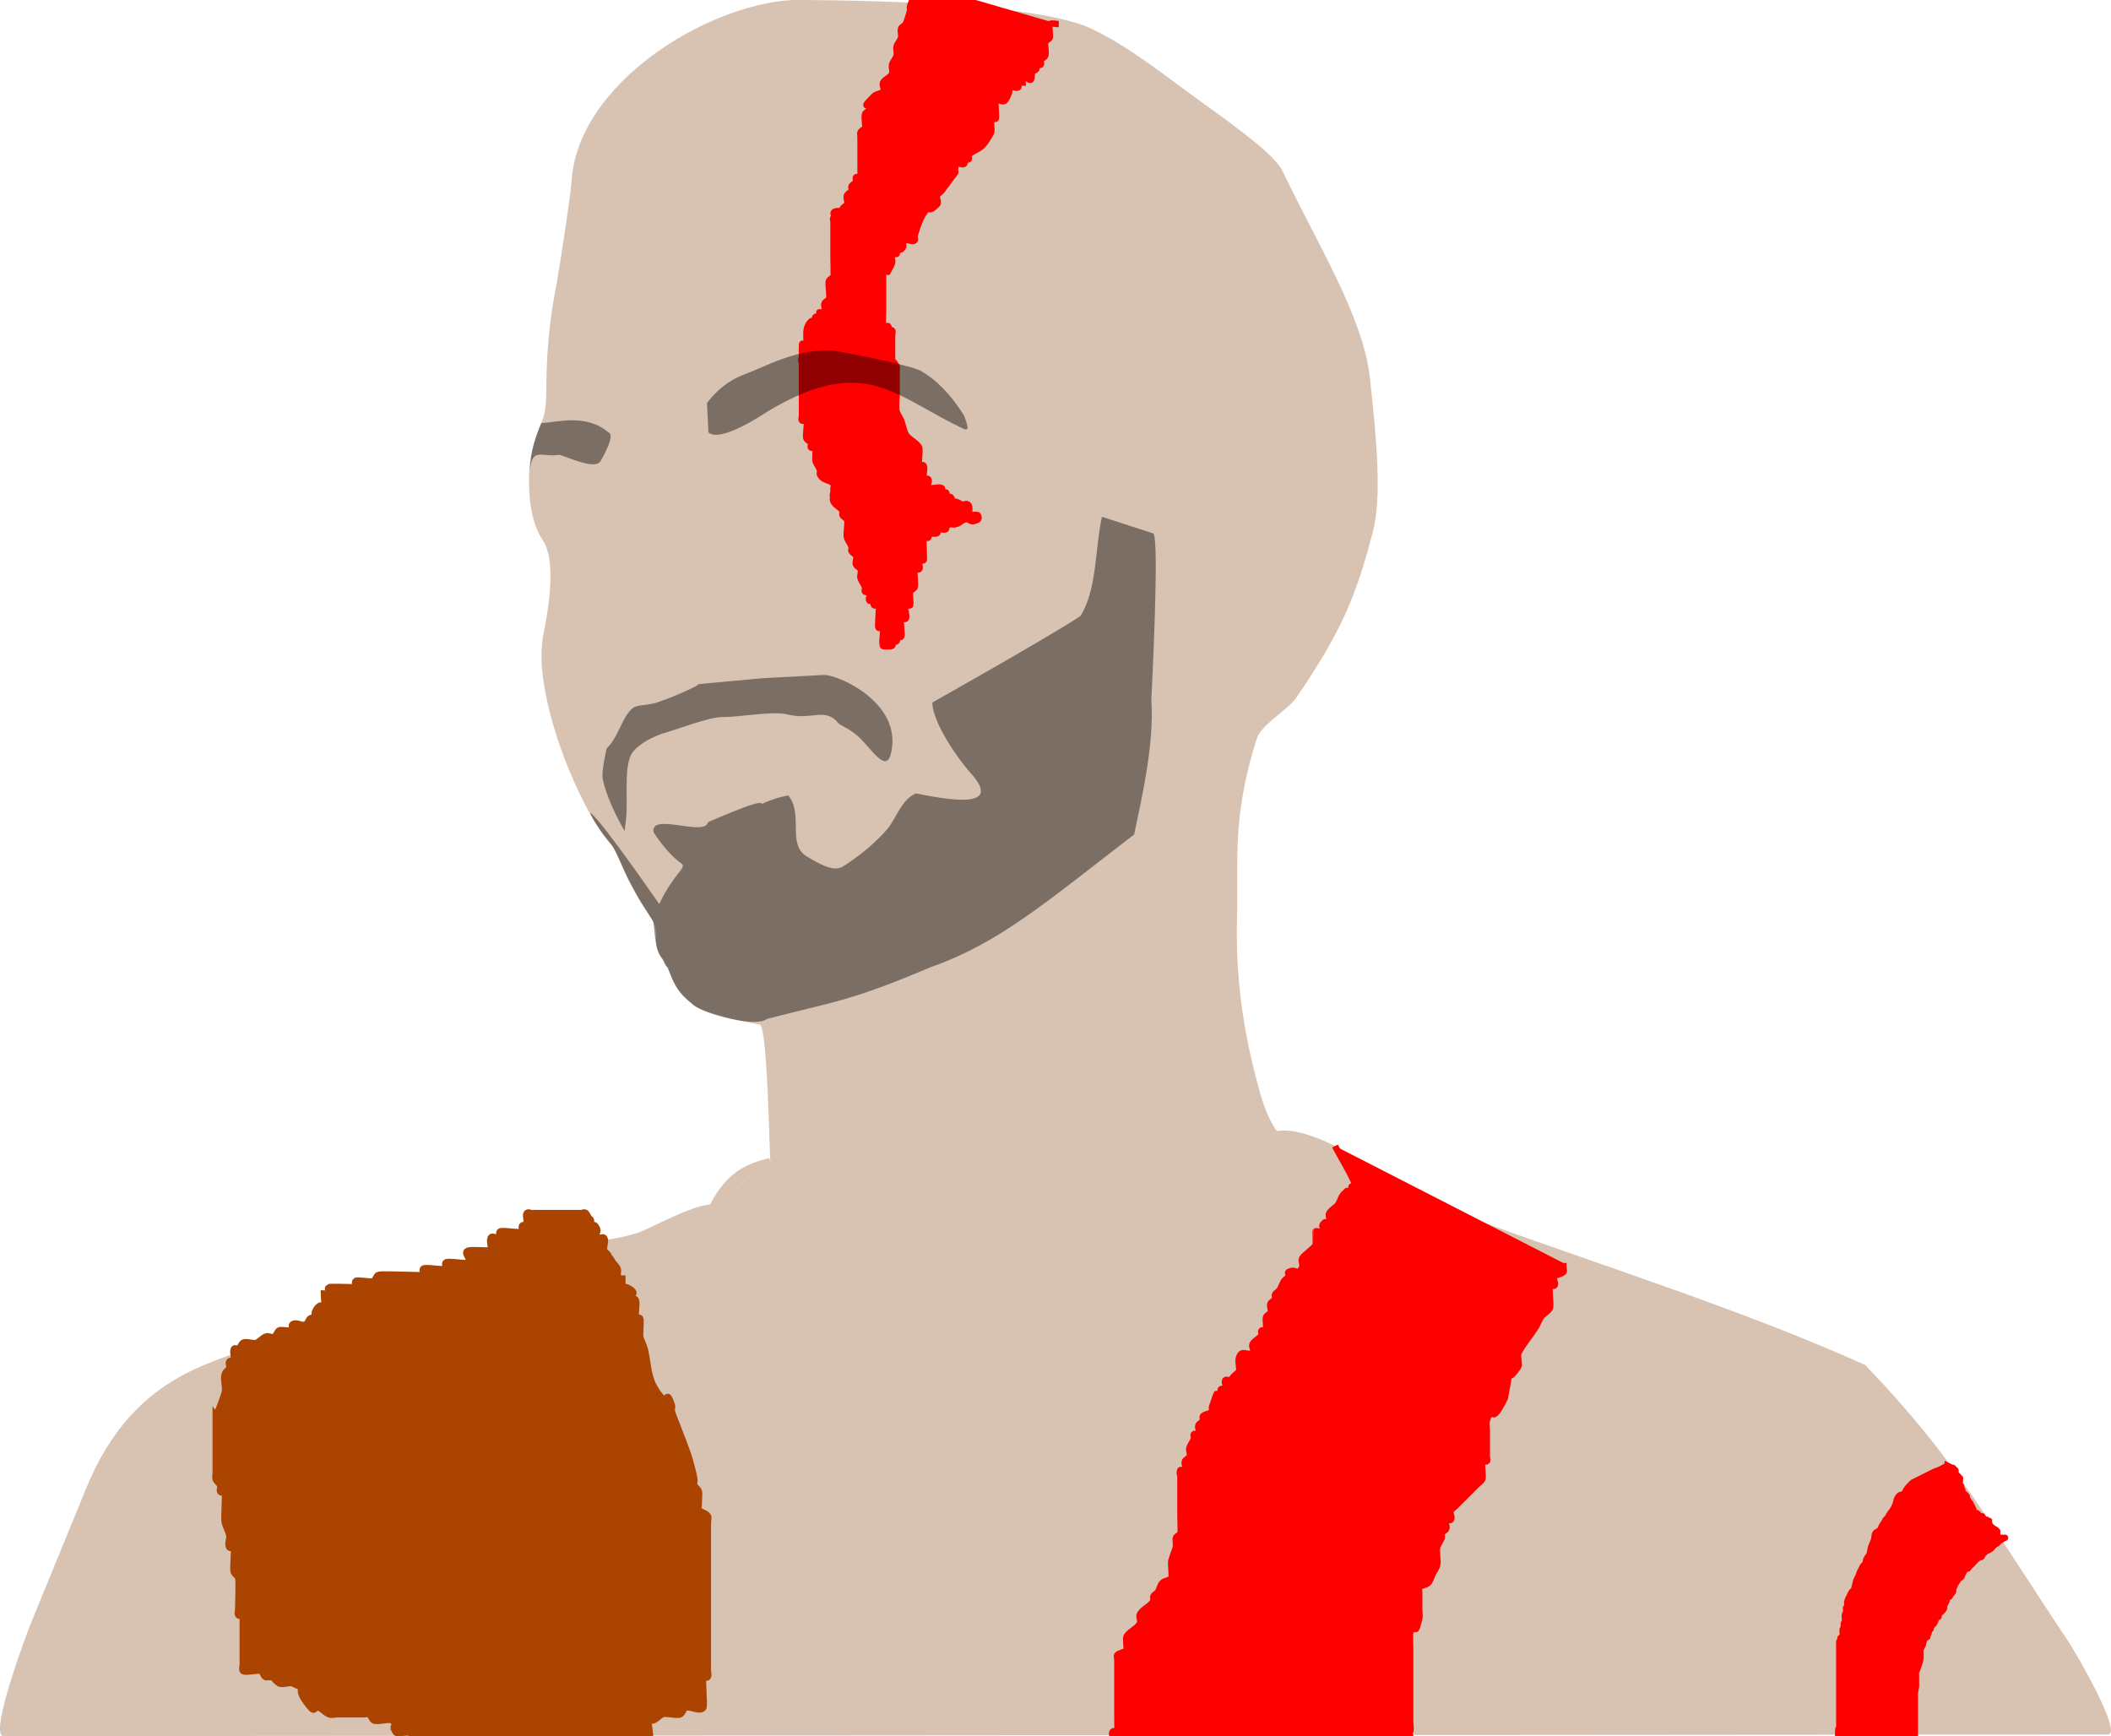 <svg width="331.31" height="272.48" version="1.1" viewBox="0 0 331.31 272.48" xmlns="http://www.w3.org/2000/svg">
 <path d="m124.43 0c-13.604 0.702-34.057 13.267-34.738 28.736-0.25 2.479-1.687 12.421-2.699 17.799-0.758 4.027-1.159 8.835-1.236 12.918-0.052 2.748 0.124 4.771-0.805 6.949-1.362 3.194-1.911 5.637-1.928 8.791-0.023 4.313 0.767 7.535 2.147 9.566 1.78 2.622 1.443 8.326 0.111 14.83-0.488 2.384-0.347 5.359 0.213 8.557 1.653 9.446 6.965 20.824 10.549 24.549 0.629 0.654 2.361 5.972 5.621 10.541 2.922 4.361-0.449 3.729 3.092 8.559 1.032 2.595 1.373 3.786 4.115 5.969 1.542 1.228 7.316 2.475 10.369 3.055 1.25 0.237 1.517 20.718 1.674 21.873l-0.156-0.947c-3.664 0.985-6.524 2.05-9.336 7.309-3.27 0.293-8.839 3.532-11.211 4.387-4.049 1.459-13.234 2.126-18.795 2.881-7.82 1.062-5.959 1.887-5.959 1.887-3.95-0.091-24.712 7.063-33.854 12.199-6.408 3.6-20.273 4.001-28.109 23.266l-8.5 20.744c-0.907 2.214-6.824 18.07-4.432 18.068l330.26-0.25c2.392 0-4.855-12.579-6.184-14.568-13.387-20.054-17.773-28.713-31.91-43.436-19.532-8.768-41.123-15.476-61.84-23.059-6.279-2.298-11.224-6.777-17.129-8.453-1.196-0.339-2.79-1.86-4.242-2.848-1.708-0.889-6.334-2.937-9.115-2.334-1.752-2.461-2.517-5.463-3.252-8.252-2.302-8.73-3.217-16.947-3.008-25.074 0.126-4.921-0.153-10.493 0.334-15.291 0.601-5.923 2.036-10.78 2.82-13.125 0.677-2.023 4.949-4.556 6.043-6.143 7.114-10.315 9.538-16.155 12.152-26.309 1.328-5.157 0.66-13.878-0.51-24.16-1.088-9.569-8.344-21.109-13.654-32.262-1.13-2.373-5.846-5.959-13.193-11.221-4.723-3.382-10.782-8.335-16.846-11.197-7.554-3.566-29.822-4.464-46.861-4.504zm76.225 177.88c0.066 0.087 0.139 0.176 0.215 0.271-0.073-0.09-0.145-0.18-0.215-0.271zm-80.055 5.115c-0.885 0.323-3.794 2.027-5.283 3.791 1.43-1.768 4.381-3.462 5.283-3.791z" fill="#ae805c" fill-opacity=".477" style="paint-order:fill markers stroke"/>
 <g fill-opacity=".431">
  <path d="m123.72 124.84c-3.838 0.652-8.458 3.505-5.736 2.844 4.613-3.518-2.152-0.663-6.855 1.347-0.488 2.384-9.113-1.607-8.553 1.59 0 0 2.021 3.296 4.481 4.998 0.629 0.654-1.457 1.702-3.59 6.271-10.351-14.873-10.834-14.294-10.834-14.294 0.282 0.899 1.692 2.86 1.758 2.965 0.178 0.282 1.529 1.944 1.798 2.338 0.686 1.001 1.787 3.97 2.834 5.882 0.459 0.838 1.038 1.945 1.643 2.933 0.947 1.544 1.88 2.877 1.901 3.054 0.247 2.008 0.238 4.423 1.323 5.596 0.427 0.462 0.453 1.307 0.868 1.434 1.032 2.595 1.373 3.785 4.115 5.969 1.607 1.332 9.706 3.6 11.495 2.156 10.702-2.783 13.052-2.754 25.574-8.078 10.799-3.788 17.905-9.985 32.052-20.87 1.032-5.014 3.215-14.074 2.697-21.111 0 0 1.365-26.092 0.273-26.147l-8.022-2.607c-1.119 5.188-0.761 11.36-3.357 15.564-4.256 2.885-23.265 13.59-23.265 13.59 0 2.885 3.673 8.451 6.044 11.093 5.303 5.911-4.032 4.065-8.603 3.172-2.215 0.851-3.155 4.013-4.473 5.563-2.158 2.538-5.135 4.768-7.017 5.913-1.134 0.69-2.672 0.244-5.724-1.632-3.018-1.855-0.428-6.582-2.826-9.535z" style="paint-order:fill markers stroke"/>
  <path d="m109.63 107.37 10.208-0.935 9.417-0.495c2.111-0.111 11.56 3.977 10.765 11.202-0.519 4.72-2.647 1.17-4.938-1.186-1.425-1.466-3.24-2.131-3.444-2.389-2.091-2.648-4.249-0.468-8.067-1.436-2.289-0.581-7.577 0.438-10.249 0.418-2.01-0.015-6.937 1.891-8.652 2.373-1.885 0.53-4.135 1.603-5.339 3.096-1.446 1.794-0.799 6.677-1.035 10.165l-0.265 2.227s-2.626-4.312-3.437-8.125c-0.248-1.166 0.617-4.825 0.617-4.825 1.841-1.698 2.37-4.874 4.046-6.283 0.753-0.633 2.31-0.393 3.941-0.949 3.114-1.062 6.654-2.729 6.433-2.858z" style="paint-order:fill markers stroke"/>
  <path d="m84.952 66.402c-1.362 3.194-1.752 5.558-1.769 7.361 0.319-3.658 1.908-1.928 4.555-2.383 1.134 0.222 5.643 2.488 6.514 0.993 0.673-1.155 2.262-4.121 1.272-4.489-3.619-3.09-8.361-1.522-10.572-1.483z" style="paint-order:fill markers stroke"/>
 </g>
 <path d="m144.25-2.58c-0.471 1.179-1.013 2.331-1.414 3.535-0.074 0.224 0 0.471 0 0.707-0.236 0.707-0.374 1.455-0.707 2.121-0.149 0.298-0.602 0.391-0.707 0.707-0.149 0.447 0.114 0.957 0 1.414-0.128 0.511-0.579 0.903-0.707 1.414-0.114 0.457 0.114 0.957 0 1.414-0.128 0.511-0.579 0.903-0.707 1.414-0.114 0.457 0.149 0.967 0 1.414-0.211 0.632-1.116 0.818-1.414 1.414-0.211 0.422 0.333 1.081 0 1.414-0.373 0.373-1.042 0.334-1.414 0.707-2.76 2.76 0.164 0.38-0.707 2.121-0.149 0.298-0.602 0.391-0.707 0.707-0.149 0.447 0 0.943 0 1.414 0 0.236 0.105 0.496 0 0.707-0.149 0.298-0.558 0.409-0.707 0.707-0.105 0.211 0 0.471 0 0.707v0.707 4.243 0.707c0 0.236 0.167 0.54 0 0.707-0.167 0.167-0.54-0.167-0.707 0-0.167 0.167 0.105 0.496 0 0.707-0.149 0.298-0.558 0.409-0.707 0.707-0.105 0.211 0.105 0.496 0 0.707-0.149 0.298-0.558 0.409-0.707 0.707-0.211 0.422 0.211 0.993 0 1.414-0.149 0.298-0.558 0.409-0.707 0.707-0.105 0.211 0.211 0.602 0 0.707-0.422 0.211-1.414 0.471-1.414 0 0-0.471 1.414-0.471 1.414 0 0 0.527-1.042 0.334-1.414 0.707-0.167 0.167 0 0.471 0 0.707v5.657c0 0.168 0.079 2.67 0 2.828-0.149 0.298-0.558 0.409-0.707 0.707-0.222 0.444 0.222 2.384 0 2.828-0.149 0.298-0.558 0.409-0.707 0.707-0.211 0.422 0.333 1.081 0 1.414-1.886 0 0.236-0.236-0.707 0.707-0.167 0.167-0.54-0.167-0.707 0-0.167 0.167 0 0.471 0 0.707-0.236 0-0.54-0.167-0.707 0-0.167 0.167 0.236 0.707 0 0.707s0.167-0.874 0-0.707c-0.879 0.879-0.707 1.778-0.707 2.828 0 0.236 0.167 0.54 0 0.707-0.167 0.167-0.54-0.167-0.707 0-0.023 0.023 0 1.95 0 2.121 0 0.236 0.236 0.707 0 0.707-0.236 0 0-0.943 0-0.707v1.414 4.243 3.535c0 0.236-0.167 0.54 0 0.707 0.167 0.167 0.602-0.211 0.707 0 0.222 0.444-0.222 2.384 0 2.828 0.149 0.298 0.558 0.409 0.707 0.707 0.105 0.211-0.167 0.54 0 0.707 0.167 0.167 0.54-0.167 0.707 0 0.11 0.11-0.092 1.846 0 2.121 0.167 0.5 0.54 0.914 0.707 1.414 0.074 0.224-0.105 0.496 0 0.707 0.149 0.298 0.409 0.558 0.707 0.707 0.211 0.105 0.707-0.236 0.707 0s-0.471 0-0.707 0c0.471 0.236 1.042 0.334 1.414 0.707 0.167 0.167 0 0.471 0 0.707v0.707c0 0.236 0.236 0.707 0 0.707-0.236 0 0-0.943 0-0.707 0 0.471-0.211 0.993 0 1.414 0.298 0.596 1.044 0.86 1.414 1.414 0.131 0.196-0.105 0.496 0 0.707 0.149 0.298 0.558 0.409 0.707 0.707 0.226 0.452-0.19 2.259 0 2.828 0.167 0.5 0.54 0.914 0.707 1.414 0.074 0.224-0.105 0.496 0 0.707 0.149 0.298 0.558 0.409 0.707 0.707 0.211 0.422-0.211 0.993 0 1.414 0.149 0.298 0.558 0.409 0.707 0.707 0.211 0.422-0.149 0.967 0 1.414 0.167 0.5 0.54 0.914 0.707 1.414 0.074 0.224-0.167 0.54 0 0.707 0.167 0.167 0.54-0.167 0.707 0 0.333 0.333-0.333 1.081 0 1.414 0.167 0.167 0.54-0.167 0.707 0 0.167 0.167-0.167 0.54 0 0.707 0.167 0.167 0.54-0.167 0.707 0 0.219 0.219-0.217 3.319 0 3.535 0.167 0.167 0.54-0.167 0.707 0 0.167 0.167 0 0.471 0 0.707v0.707 0.707-1.414c0 0.707-0.224 1.45 0 2.121 0.074 0.224 0.707-0.236 0.707 0 0 0.236-0.943 0-0.707 0 0.471 0 0.993 0.211 1.414 0 0.211-0.105-0.167-0.54 0-0.707 0.167-0.167 0.54 0.167 0.707 0 0.167-0.167-0.167-0.54 0-0.707 0.167-0.167 0.54 0.167 0.707 0 0.254-0.254-0.229-2.371 0-2.828 0.105-0.211 0.54 0.167 0.707 0 0.354-0.354-0.354-1.768 0-2.121 0.167-0.167 0.54 0.167 0.707 0 0.145-0.145-0.14-1.841 0-2.121 0.149-0.298 0.558-0.409 0.707-0.707 0.192-0.384-0.193-2.635 0-2.828 0.167-0.167 0.54 0.167 0.707 0 0.333-0.333-0.333-1.081 0-1.414 0.167-0.167 0.54 0.167 0.707 0 0.138-0.138-0.129-3.277 0-3.535 0.105-0.211 0.54 0.167 0.707 0 0.167-0.167 0-0.471 0-0.707 0.471 0 0.993 0.211 1.414 0 0.211-0.105-0.167-0.54 0-0.707 0.167-0.167 0.471 0 0.707 0s0.707-0.236 0.707 0c0 0.236-0.874 0.167-0.707 0 0.373-0.373 0.914-0.54 1.414-0.707 0.224-0.075 0.54 0.167 0.707 0 0.167-0.167-0.167-0.54 0-0.707 0.167-0.167 0.707-0.236 0.707 0 0 0.333-1.04 0.707-0.707 0.707 0.527 0 0.914-0.54 1.414-0.707 1.061-0.354 0.707 0.707 2.121 0 0.211-0.105 0.167-0.54 0-0.707-0.104-0.104-2.121 0.083-2.121 0 0-0.236 0.813 0.211 0.707 0 0.605-3.281-1.52-0.813-2.121-1.414-1.658-1.658 2.179 0 0.707 0-3.572 0-0.543-0.543-1.414-1.414-0.167-0.167-0.54 0.167-0.707 0-0.167-0.167 0.167-0.54 0-0.707-0.167-0.167-0.54 0.167-0.707 0-0.167-0.167 0.211-0.602 0-0.707-0.422-0.211-0.943 0-1.414 0-0.236 0-0.54 0.167-0.707 0-0.333-0.333 0.333-1.081 0-1.414-0.167-0.167-0.54 0.167-0.707 0s0-0.471 0-0.707c0-0.471 0.211-0.993 0-1.414-0.105-0.211-0.54 0.167-0.707 0-0.193-0.193 0.192-2.445 0-2.828-0.424-0.849-1.697-1.273-2.121-2.121-0.333-0.667-0.43-1.429-0.707-2.121-0.196-0.489-0.54-0.914-0.707-1.414-0.148-0.444 0-2.259 0-2.828v0.707-3.535-0.707c0-0.236 0.105-0.496 0-0.707-0.874-1.748-0.707 0.244-0.707-1.414v-3.535c0-0.236 0.167-0.54 0-0.707-0.167-0.167-0.54 0.167-0.707 0-0.167-0.167-0.236-0.707 0-0.707 0.236 0 0.236 0.707 0 0.707-0.333 0-0.558-0.409-0.707-0.707-0.108-0.215 0-1.803 0-2.121v-4.95-0.707c0-0.236-0.167-0.54 0-0.707s0.471 0 0.707 0c0.236-0.471 0.54-0.914 0.707-1.414 0.149-0.447-0.333-1.081 0-1.414 0.167-0.167 0.54 0.167 0.707 0s-0.167-0.54 0-0.707c0.167-0.167 0.54 0.167 0.707 0 1.463-1.463-2.236 0.057 0.707-1.414 0.422-0.211 1.081 0.333 1.414 0 0.167-0.167-0.057-0.478 0-0.707 0.23-0.92 0.829-2.658 1.414-3.535 1.083-1.625 0.404 0.303 2.121-1.414 0.333-0.333-0.211-0.993 0-1.414 0.149-0.298 0.507-0.44 0.707-0.707 5.259-7.012-1.169 1.4 2.121-3.535-0.071-1.401 1.042-0.334 1.414-0.707 0.167-0.167-0.167-0.54 0-0.707 0.167-0.167 0.54 0.167 0.707 0 0.167-0.167-0.167-0.54 0-0.707 0.601-0.601 1.52-0.813 2.121-1.414 0.601-0.601 1.034-1.361 1.414-2.121 0.14-0.28-0.145-1.977 0-2.121 0.167-0.167 0.54 0.167 0.707 0 0.17-0.17-0.17-2.658 0-2.828 0.333-0.333 1.081 0.333 1.414 0 0.373-0.373 0.54-0.914 0.707-1.414 0.074-0.224-0.167-0.54 0-0.707 0.333-0.333 1.081 0.333 1.414 0 0.167-0.167-0.167-0.54 0-0.707 0.167-0.167 0.471 0 0.707 0 0-0.236-0.167-0.54 0-0.707 0.698-0.698 1.414 1.449 1.414-0.707 0-1.886-0.236 0.236 0.707-0.707 0.167-0.167-0.167-0.54 0-0.707 0.167-0.167 0.54 0.167 0.707 0 0.167-0.167-0.105-0.496 0-0.707 0.149-0.298 0.602-0.391 0.707-0.707 0.149-0.447 0-0.943 0-1.414 0-0.236-0.105-0.496 0-0.707 0.149-0.298 0.558-0.409 0.707-0.707 0.126-0.253-0.218-2.012 0-2.121 0.422-0.211 0.943 0 1.414 0" fill="#f00" stroke="#f00" stroke-width="1px"/>
 <path d="m116.46 58.915c4.305-1.65 8.067-3.952 13.763-3.933 1.056 0 12.688 2.318 14.266 3.214 2.485 1.412 4.766 3.74 6.827 7.059 0.726 1.916 0.761 2.449-0.194 1.998-2.437-1.15-4.556-2.378-6.549-3.487-6.877-3.827-12.261-6.243-24.068 0.791-0.222 0.132-7.412 5.068-9.322 3.302l-0.225-4.606c2.135-2.826 4.516-3.96 5.502-4.338z" fill-opacity=".431" style="paint-order:fill markers stroke"/>
 <g>
  <path d="m209.52 179.87c1.106 2.116 2.41 4.139 3.318 6.347 0.09 0.218-0.54-0.167-0.707 0-0.167 0.167 0.167 0.54 0 0.707-0.167 0.167-0.471 0-0.707 0-0.236 0.236-0.522 0.43-0.707 0.707-0.292 0.439-0.415 0.976-0.707 1.414-0.37 0.555-1.116 0.818-1.414 1.414-0.211 0.422 0.333 1.081 0 1.414-0.167 0.167-0.54-0.167-0.707 0-1.463 1.463 2.236-0.057-0.707 1.414-0.211 0.105-0.54-0.167-0.707 0-6.7e-4 6.7e-4 1e-3 2.118 0 2.121-0.16 0.479-1.851 1.581-2.121 2.121-0.211 0.422 0.211 0.993 0 1.414-0.759 1.517-0.772 0.033-2.121 0.707-0.211 0.105 0.105 0.496 0 0.707-0.149 0.298-0.522 0.43-0.707 0.707-0.292 0.439-0.415 0.976-0.707 1.414-0.185 0.277-0.558 0.409-0.707 0.707-0.105 0.211 0.105 0.496 0 0.707-0.149 0.298-0.558 0.409-0.707 0.707-0.211 0.422 0.211 0.993 0 1.414-0.149 0.298-0.558 0.409-0.707 0.707-0.14 0.28 0.145 1.977 0 2.121-0.167 0.167-0.54-0.167-0.707 0-0.167 0.167 0.105 0.496 0 0.707-0.298 0.596-1.116 0.818-1.414 1.414-0.211 0.422 0.422 1.203 0 1.414-0.92 0.46-1.666-0.659-2.121 0.707-0.149 0.447 0 0.943 0 1.414 0 0.236 0.105 0.496 0 0.707-0.149 0.298-0.471 0.471-0.707 0.707-0.236 0.236-0.409 0.558-0.707 0.707-0.211 0.105-0.54-0.167-0.707 0-0.333 0.333 0.333 1.081 0 1.414-0.167 0.167-0.54-0.167-0.707 0-0.167 0.167 0.105 0.496 0 0.707-1.618 3.236 0.293-3.001-1.414 2.121-0.074 0.224 0.167 0.54 0 0.707-0.373 0.373-1.042 0.334-1.414 0.707-0.167 0.167 0.105 0.496 0 0.707-0.149 0.298-0.558 0.409-0.707 0.707-0.211 0.422 0.333 1.081 0 1.414-0.167 0.167-0.54-0.167-0.707 0-0.167 0.167 0.074 0.483 0 0.707-0.167 0.5-0.54 0.914-0.707 1.414-0.149 0.447 0.211 0.993 0 1.414-0.149 0.298-0.558 0.409-0.707 0.707-0.211 0.422 0.333 1.081 0 1.414-0.167 0.167-0.54-0.167-0.707 0-0.167 0.167 0.236 0.707 0 0.707-0.236 0 0-0.943 0-0.707v7.071c0 0.37 0.093 2.643 0 2.828-0.149 0.298-0.558 0.409-0.707 0.707-0.105 0.211 0 0.471 0 0.707v1.414c0 0.236 0.236 0.707 0 0.707-0.29 0 0.754-3.678-0.707 0.707-0.13 0.39 0.151 2.677 0 2.828-0.373 0.373-1.042 0.334-1.414 0.707-0.373 0.373-0.415 0.976-0.707 1.414-0.185 0.277-0.558 0.409-0.707 0.707-0.105 0.211 0.105 0.496 0 0.707-0.424 0.849-1.697 1.273-2.121 2.121-0.211 0.422 0.211 0.993 0 1.414-0.424 0.849-1.697 1.273-2.121 2.121-0.14 0.28 0.145 1.977 0 2.121-0.373 0.373-1.042 0.334-1.414 0.707-0.167 0.167 0 0.471 0 0.707v1.414 7.071c0 0.26 0.029 2.8 0 2.828-0.167 0.167-0.54-0.167-0.707 0-0.167 0.167-0.167 0.54 0 0.707 0.087 0.087 2.385 0 2.828 0h14.849 23.335 2.828 0.707c0.236 0 0.707-0.236 0.707 0 0 0.236-0.943 0-0.707 0h1.414c0.236 0 0.707-0.236 0.707 0 0 0.236-0.707 0.236-0.707 0 0-0.333 0.602-0.391 0.707-0.707 0.149-0.447 0-0.943 0-1.414v-4.243-7.071c0-0.168-0.079-2.67 0-2.828 1.078-2.156 0.561 1.293 1.414-2.121 0.114-0.457 0-0.943 0-1.414v-2.828c0-0.236-0.167-0.54 0-0.707 0.373-0.373 1.042-0.334 1.414-0.707 0.373-0.373 0.471-0.943 0.707-1.414 0.236-0.471 0.579-0.903 0.707-1.414 0.156-0.624-0.202-2.223 0-2.828 0.167-0.5 0.54-0.914 0.707-1.414 0.074-0.224-0.105-0.496 0-0.707 0.149-0.298 0.558-0.409 0.707-0.707 0.211-0.422-0.333-1.081 0-1.414 0.167-0.167 0.54 0.167 0.707 0 0.333-0.333-0.211-0.993 0-1.414 0.149-0.298 0.471-0.471 0.707-0.707l3.535-3.535c0.236-0.236 0.558-0.409 0.707-0.707 0.192-0.384-0.193-2.635 0-2.828 0.167-0.167 0.54 0.167 0.707 0 0.167-0.167 0-0.471 0-0.707v-0.707-3.535c0-0.471-0.149-0.967 0-1.414 1.314-3.943 0.031 2.06 2.828-3.535 1.421-7.105-0.466-1.069 2.121-4.95 0.205-0.308-0.187-1.748 0-2.121 0.76-1.52 1.954-2.785 2.828-4.243 0.271-0.452 0.415-0.976 0.707-1.414 0.37-0.555 1.116-0.818 1.414-1.414 0.224-0.449-0.229-3.306 0-3.535 0.167-0.167 0.54 0.167 0.707 0 0.333-0.333-0.333-1.081 0-1.414 0.373-0.373 1.042-0.334 1.414-0.707 0.167-0.167 0-0.471 0-0.707v-0.707" fill="#f00" stroke="#f00" stroke-width="1px"/>
  <path d="m305.65 230.06c-0.492 0.185-0.927 0.512-1.414 0.707-0.173 0.069-0.357 0.108-0.53 0.177-0.245 0.098-0.471 0.236-0.707 0.354-0.589 0.295-1.179 0.589-1.768 0.884-0.236 0.118-0.471 0.236-0.707 0.354-0.118 0.059-0.244 0.104-0.354 0.177-0.069 0.046-0.118 0.118-0.177 0.177-0.372 0.372-0.596 0.581-0.884 1.061-0.068 0.113-0.074 0.271-0.177 0.354-0.804 0.643-0.554 0.031-1.061 0.707-0.239 0.319-0.23 0.69-0.354 1.061-0.052 0.156-0.437 0.921-0.53 1.061-0.046 0.069-0.118 0.118-0.177 0.177-0.118 0.177-0.244 0.348-0.354 0.53-0.068 0.113-0.098 0.248-0.177 0.354-0.1 0.133-0.254 0.22-0.354 0.354-0.079 0.105-0.109 0.241-0.177 0.354-0.109 0.182-0.248 0.346-0.354 0.53-0.131 0.229-0.182 0.507-0.354 0.707-0.192 0.224-0.551 0.28-0.707 0.53-0.159 0.255-0.104 0.592-0.177 0.884-0.125 0.501-0.405 0.913-0.53 1.414-0.073 0.291-0.094 0.595-0.177 0.884-0.111 0.39-0.362 0.492-0.53 0.884-0.096 0.223-0.068 0.49-0.177 0.707-0.074 0.149-0.254 0.22-0.354 0.354-0.079 0.105-0.118 0.236-0.177 0.354-0.118 0.236-0.256 0.462-0.354 0.707-0.069 0.173-0.108 0.357-0.177 0.53-0.098 0.245-0.27 0.457-0.354 0.707-0.011 0.032-0.348 1.403-0.354 1.414-0.074 0.149-0.261 0.215-0.354 0.354-0.146 0.219-0.236 0.471-0.354 0.707-0.059 0.118-0.128 0.231-0.177 0.354-0.069 0.173-0.14 0.348-0.177 0.53-0.013 0.063 0.039 0.628 0 0.707-0.037 0.074-0.14 0.102-0.177 0.177-0.026 0.053 0 0.118 0 0.177 0 0.177 0.035 0.357 0 0.53-0.026 0.129-0.145 0.226-0.177 0.354-0.077 0.307 0.077 0.754 0 1.061-0.032 0.128-0.135 0.229-0.177 0.354-0.047 0.142 0.057 0.594 0 0.707-0.037 0.074-0.15 0.098-0.177 0.177-0.068 0.203 0.08 0.901 0 1.061-0.074 0.149-0.279 0.204-0.354 0.354-0.053 0.105 0.037 0.242 0 0.354-0.026 0.079-0.14 0.102-0.177 0.177-0.026 0.052 0 1.055 0 1.237v2.828 6.894 2.828 0.707c0 0.059 0.059 0.177 0 0.177s0-0.118 0-0.177c0-0.118-0.053-0.248 0-0.354 0.026-0.053 0.124 0.026 0.177 0 0.074-0.037 0.102-0.14 0.177-0.177 0.04-0.02 0.665 0 0.707 0 0.805 0 0.01 0.083 0.53-0.177 0.053-0.026 0.118 0 0.177 0h0.177 0.884c0.059 0 0.124 0.026 0.177 0 0.074-0.037 0.102-0.14 0.177-0.177 0.053-0.026 0.986 0 1.061 0h2.298 1.945 0.707 0.177c0.059 0 0.177-0.059 0.177 0 0 0.073-0.919-0.189 0.177 0.177 0.112 0.037 0.27-0.083 0.354 0 0.042 0.042-0.019 0.121 0 0.177 0.042 0.125 0.084 0.26 0.177 0.354 0.083 0.083 0.27-0.083 0.354 0 0.083 0.083-0.083 0.27 0 0.354 0.042 0.042 0.135-0.042 0.177 0 0.042 0.042-0.026 0.124 0 0.177 0.037 0.074 0.14 0.102 0.177 0.177 0.018 0.036 0.025 0.505 0 0.53-0.042 0.042-0.118 0-0.177 0h-1.414-5.127-1.591c-0.08 0-0.477 0.027-0.53 0-0.074-0.037-0.102-0.14-0.177-0.177-0.104-0.052-0.958 0.051-1.061 0-0.053-0.026 0.042-0.135 0-0.177-0.042-0.042-0.135 0.042-0.177 0-0.042-0.042 0.042-0.135 0-0.177-0.083-0.083-0.27 0.083-0.354 0-0.042-0.042 0.042-0.135 0-0.177-0.042-0.042-0.135 0.042-0.177 0-0.042-0.042 0.042-0.135 0-0.177-0.083-0.083-0.27 0.083-0.354 0-0.042-0.042 0-0.118 0-0.177 0-0.042-0.02-0.667 0-0.707 0.195-0.391 0.11-0.055 0.354-0.177 0.074-0.037 0.102-0.14 0.177-0.177 0.105-0.053 0.27 0.083 0.354 0 0.042-0.042-0.042-0.135 0-0.177 0.265-0.265 0.725-0.177 1.061-0.177h1.414 3.182 0.884 0.354c0.059 0 0.124-0.026 0.177 0 0.074 0.037 0.102 0.14 0.177 0.177 0.112 0.056 0.772-0.056 0.884 0 0.437 0.218-0.061 0.177 0.354 0.177h0.177c0.059 0 0.135-0.042 0.177 0 0.042 0.042-0.026 0.124 0 0.177 0.037 0.074 0.118 0.118 0.177 0.177 0.059 0.059 0.098 0.15 0.177 0.177 0.104 0.035 0.651-0.037 0.707 0 0.498 0.011 0.045 0.399 0.177 0.53 0.042 0.042 0.135-0.042 0.177 0 0.042 0.042-0.042 0.135 0 0.177 0.083 0.083 0.27-0.083 0.354 0 0.042 0.042-0.042 0.135 0 0.177 0.042 0.042 0.135-0.042 0.177 0 0.083 0.083-0.083 0.27 0 0.354 0.042 0.042 0.135-0.042 0.177 0 0.042 0.042 0.059 0.177 0 0.177s0-0.118 0-0.177c0-0.059-0.026-0.124 0-0.177 0.218-0.437 0.177 0.061 0.177-0.354v-2.121-3.005-0.884c0-0.177-0.019-0.355 0-0.53 0.04-0.356 0.132-0.705 0.177-1.061 0.029-0.234 0-0.471 0-0.707v-1.061c0-0.116-0.033-0.431 0-0.53 0.042-0.125 0.131-0.23 0.177-0.354 0.141-0.377 0.452-1.295 0.53-1.768 0.019-0.116 0-0.236 0-0.354v-0.707c0-0.118-0.037-0.242 0-0.354 0.042-0.125 0.118-0.236 0.177-0.354 0.059-0.118 0.135-0.229 0.177-0.354 0.05-0.15 0.154-0.861 0.354-1.061 0.093-0.093 0.26-0.084 0.354-0.177 0.042-0.042-0.019-0.121 0-0.177 0.042-0.125 0.135-0.229 0.177-0.354 0.077-0.23 0.068-0.49 0.177-0.707 0.026-0.053 0.135 0.042 0.177 0 0.083-0.083-0.053-0.248 0-0.354 0.037-0.074 0.118-0.118 0.177-0.177 0.118-0.118 0.254-0.22 0.354-0.354 0.079-0.105 0.128-0.231 0.177-0.354 0.069-0.173 0.065-0.381 0.177-0.53 0.079-0.105 0.26-0.084 0.354-0.177 0.042-0.042-0.019-0.121 0-0.177 0.042-0.125 0.098-0.248 0.177-0.354 0.15-0.2 0.392-0.322 0.53-0.53 0.203-0.305 0.177-0.267 0.177-0.53 0-0.059-0.019-0.121 0-0.177 0.083-0.25 0.27-0.457 0.354-0.707 0.109-0.327-0.27-0.084 0.177-0.53 0.093-0.093 0.26-0.084 0.354-0.177 0.042-0.042-0.026-0.124 0-0.177 0.037-0.074 0.118-0.118 0.177-0.177 0.202-0.202 0.247-0.209 0.354-0.53 0.037-0.112-0.037-0.242 0-0.354 0.052-0.156 0.437-0.921 0.53-1.061 0.046-0.069 0.14-0.102 0.177-0.177 0.053-0.105-0.083-0.27 0-0.354 0.042-0.042 0.121 0.019 0.177 0 0.354-0.118 0.412-0.177 0.53-0.53 0.019-0.056-0.026-0.124 0-0.177 0.037-0.074 0.14-0.102 0.177-0.177 0.026-0.053-0.026-0.124 0-0.177 0.024-0.047 0.483-0.507 0.53-0.53 0.313-0.156 0.06 0.263 0.354-0.177 0.943-1.414-0.648 0.648 0.53-0.53 0.366-0.366-0.559 0.014 0.177-0.354 0.053-0.026 0.135 0.042 0.177 0 0.042-0.042-0.026-0.124 0-0.177 0.195-0.391 0.11-0.055 0.354-0.177 0.149-0.074 0.195-0.301 0.354-0.354 0.112-0.037 0.256 0.065 0.354 0 0.11-0.073 0.104-0.244 0.177-0.354 0.048-0.073 0.458-0.482 0.53-0.53 0.219-0.146 0.496-0.195 0.707-0.354 0.306-0.23 0.57-0.675 0.884-0.884 0.049-0.033 0.135 0.042 0.177 0 0.366-0.366-0.559 0.014 0.177-0.354 0.053-0.026 0.124 0.026 0.177 0 0.074-0.037 0.107-0.131 0.177-0.177 0.11-0.073 0.244-0.104 0.354-0.177 0.069-0.046 0.102-0.14 0.177-0.177 0.053-0.026 0.236 0 0.177 0h-0.707-0.177c-0.059 0-0.177 0.059-0.177 0s0.236 0 0.177 0c-0.118 0-0.248 0.053-0.354 0-0.029-0.015 0-0.483 0-0.53v-0.354c0-0.059 0.042-0.135 0-0.177-0.042-0.042-0.135 0.042-0.177 0-0.042-0.042 0.042-0.135 0-0.177-0.093-0.093-0.244-0.104-0.354-0.177-0.069-0.046-0.102-0.14-0.177-0.177-0.244-0.122-0.158 0.214-0.354-0.177-0.026-0.053 0.026-0.124 0-0.177-0.037-0.074-0.15-0.098-0.177-0.177-2.6e-4 -8e-4 1.7e-4 -0.53 0-0.53-0.042-0.042-0.124 0.026-0.177 0-0.074-0.037-0.102-0.14-0.177-0.177-0.053-0.026-0.118 0-0.177 0-0.118-0.059-0.244-0.104-0.354-0.177-0.059-0.059-0.118-0.118-0.177-0.177 0-0.059 0.042-0.135 0-0.177-0.083-0.083-0.248 0.053-0.354 0-0.212-0.106-0.318-0.424-0.53-0.53-0.053-0.026-0.124 0.026-0.177 0-0.074-0.037-0.102-0.14-0.177-0.177-0.053-0.026-0.135 0.042-0.177 0-0.083-0.083 0.037-0.242 0-0.354-0.052-0.156-0.437-0.921-0.53-1.061-0.046-0.069-0.131-0.107-0.177-0.177-0.073-0.11-0.104-0.244-0.177-0.354-0.046-0.069-0.14-0.102-0.177-0.177-0.053-0.105 0.053-0.248 0-0.354-0.037-0.074-0.118-0.118-0.177-0.177-0.059-0.059-0.107-0.131-0.177-0.177-0.11-0.073-0.28-0.067-0.354-0.177-0.354-0.53 0.177-0.177 0-0.53-0.037-0.074-0.14-0.102-0.177-0.177-0.053-0.105 0.053-0.248 0-0.354-0.037-0.074-0.14-0.102-0.177-0.177-0.028-0.056 0-0.726 0-0.884 0-0.059 0.042-0.135 0-0.177-0.042-0.042-0.135 0.042-0.177 0-0.042-0.042 0.026-0.124 0-0.177-0.037-0.074-0.118-0.118-0.177-0.177-0.059-0.059-0.102-0.14-0.177-0.177-0.053-0.026-0.15 0.053-0.177 0-0.057-0.114 0.064-0.644 0-0.707-0.042-0.042-0.135 0.042-0.177 0-0.042-0.042 0.042-0.135 0-0.177-0.042-0.042-0.135 0.042-0.177 0-0.042-0.042 0.042-0.135 0-0.177-0.042-0.042-0.122 0.022-0.177 0-0.245-0.098-0.471-0.236-0.707-0.354z" fill="#f00" stroke="#f00" stroke-width="1px"/>
  <path d="m33.941 222.46v8.719c0 0.323-0.105 0.68 0 0.969 0.149 0.408 0.558 0.56 0.707 0.969 0.105 0.289-0.167 0.74 0 0.969 0.167 0.228 0.54-0.228 0.707 0 0.194 0.266-0.166 4.163 0 4.844 0.167 0.685 0.54 1.253 0.707 1.938 0.149 0.613-0.333 1.481 0 1.938 0.167 0.228 0.54-0.228 0.707 0 0.193 0.265-0.192 3.35 0 3.875 0.149 0.408 0.602 0.536 0.707 0.969 0.134 0.551 0 3.932 0 4.844 0 0.323-0.167 0.74 0 0.969 0.167 0.228 0.54-0.228 0.707 0 0.167 0.228 0 0.646 0 0.969v5.813 0.969c0 0.323-0.167 0.74 0 0.969 0.233 0.319 2.317-0.234 2.828 0 0.316 0.144 0.391 0.824 0.707 0.969 3.219 0 0.04-0.457 2.121 0.969 0.417 0.286 1.635-0.222 2.121 0 2.828 1.292 0.236 0.323 2.121 2.906 1.786 2.447 0.815 0.372 2.121 0.969 0.5 0.228 0.914 0.74 1.414 0.969 0.447 0.204 0.943 0 1.414 0h3.535 0.707c0.236 0 0.496-0.144 0.707 0 0.298 0.204 0.409 0.765 0.707 0.969 0.444 0.304 2.384-0.304 2.828 0 2.943 2.016-0.756-0.067 0.707 1.938 0.145 0.198 1.841-0.192 2.121 0 0.298 0.204 0.409 0.765 0.707 0.969 0.211 0.144 0.471 0 0.707 0h1.414 4.243 19.799 9.192 0.707c0.236 0 0.54 0.228 0.707 0 0.354-0.484-0.354-2.422 0-2.906 0.167-0.228 0.483 0.102 0.707 0 0.5-0.228 0.914-0.74 1.414-0.969 0.569-0.26 2.377 0.31 2.828 0 0.298-0.204 0.409-0.765 0.707-0.969 0.653-0.448 2.334 0.678 2.828 0 0.222-0.304-0.221-4.542 0-4.844 0.167-0.228 0.54 0.228 0.707 0 0.167-0.228 0-0.646 0-0.969v-0.969-6.782-14.532-0.969c0-0.323 0.167-0.74 0-0.969-0.373-0.511-1.042-0.458-1.414-0.969-0.145-0.198 0.14-2.522 0-2.906-0.149-0.408-0.558-0.56-0.707-0.969-0.105-0.289 0.057-0.656 0-0.969-0.181-0.991-0.43-1.958-0.707-2.906-0.578-1.98-1.425-3.905-2.121-5.813-0.236-0.646-0.54-1.253-0.707-1.938-0.074-0.306 0.105-0.68 0-0.969-0.954-2.615-0.317 0.033-1.414-0.969-0.555-0.507-1.014-1.207-1.414-1.938-0.957-1.748-0.92-3.783-1.414-5.813-0.167-0.685-0.54-1.253-0.707-1.938-0.092-0.377 0.11-2.756 0-2.906-0.167-0.228-0.54 0.228-0.707 0-0.167-0.228 0-0.646 0-0.969 0-0.646 0.211-1.36 0-1.938-0.105-0.289-0.54 0.228-0.707 0-0.167-0.228 0.167-0.74 0-0.969-0.167-0.228-0.54 0.228-0.707 0-1.658-2.272 2.179 0 0.707 0-0.527 0-1.042-0.458-1.414-0.969-0.167-0.228 0-0.646 0-0.969v-0.969c0 1.535 0.211 3.773-0.707 0-0.075-0.306 0.105-0.68 0-0.969-0.149-0.408-0.471-0.646-0.707-0.969-0.236-0.323-0.409-0.765-0.707-0.969-0.211-0.144-0.707 0.323-0.707 0 0-0.323 0.707 0.323 0.707 0 0-0.457-0.558-0.56-0.707-0.969-0.211-0.578 0.333-1.481 0-1.938-0.167-0.228-0.496 0.144-0.707 0-2.943-2.016 0.756 0.067-0.707-1.938-0.167-0.228-0.54 0.228-0.707 0-0.167-0.228 0.167-0.74 0-0.969-0.167-0.228-0.707-0.323-0.707 0 0 0.457 0.707 1.425 0.707 0.969 0-0.722-0.334-1.427-0.707-1.938-0.167-0.228-0.471 0-0.707 0h-1.414-6.364c-0.236 0-0.54-0.228-0.707 0-0.167 0.228 0 0.646 0 0.969 0 0.323 0.167 0.74 0 0.969-0.167 0.228-0.54-0.228-0.707 0-0.167 0.228 0.167 0.74 0 0.969-0.219 0.3-3.317-0.3-3.535 0-0.167 0.228 0.167 0.74 0 0.969-0.333 0.457-1.203-0.578-1.414 0-0.211 0.578 0.211 1.36 0 1.938-0.036 0.098-2.054 0-2.828 0-2.156 0-0.01 0.982-0.707 1.938-0.217 0.297-3.317-0.299-3.535 0-0.167 0.228 0.167 0.74 0 0.969-0.219 0.3-3.317-0.3-3.535 0-0.167 0.228 0.211 0.824 0 0.969-0.166 0.114-2.364 0-2.828 0-0.501 0-4.06-0.125-4.243 0-0.298 0.204-0.409 0.765-0.707 0.969-0.384 0.263-2.635-0.265-2.828 0-0.167 0.228 0.167 0.74 0 0.969-0.167 0.228-0.471 0-0.707 0-0.269 0-3.467-0.094-3.535 0-0.167 0.228 0.167 0.74 0 0.969s-0.471 0-0.707 0c0 0.646 0.211 1.36 0 1.938-0.105 0.289-0.496-0.144-0.707 0-0.298 0.204-0.558 0.56-0.707 0.969-0.105 0.289 0.167 0.74 0 0.969-0.167 0.228-0.496-0.144-0.707 0-0.298 0.204-0.409 0.765-0.707 0.969-0.632 0.433-1.489-0.433-2.121 0-0.211 0.144 0.167 0.74 0 0.969-0.145 0.198-1.841-0.192-2.121 0-0.298 0.204-0.409 0.765-0.707 0.969-0.422 0.289-0.967-0.204-1.414 0-0.5 0.228-0.914 0.74-1.414 0.969-0.486 0.222-1.704-0.286-2.121 0-0.298 0.204-0.409 0.765-0.707 0.969-0.211 0.144-0.602-0.289-0.707 0-0.211 0.578 0.211 1.36 0 1.938-0.105 0.289-0.54-0.228-0.707 0-0.167 0.228 0.105 0.68 0 0.969-0.149 0.408-0.558 0.56-0.707 0.969-0.284 0.777 0.237 2.096 0 2.906-0.391 1.341-0.943 2.583-1.414 3.875z" fill="#a40" stroke="#a40" stroke-width="1.171"/>
 </g>
</svg>
